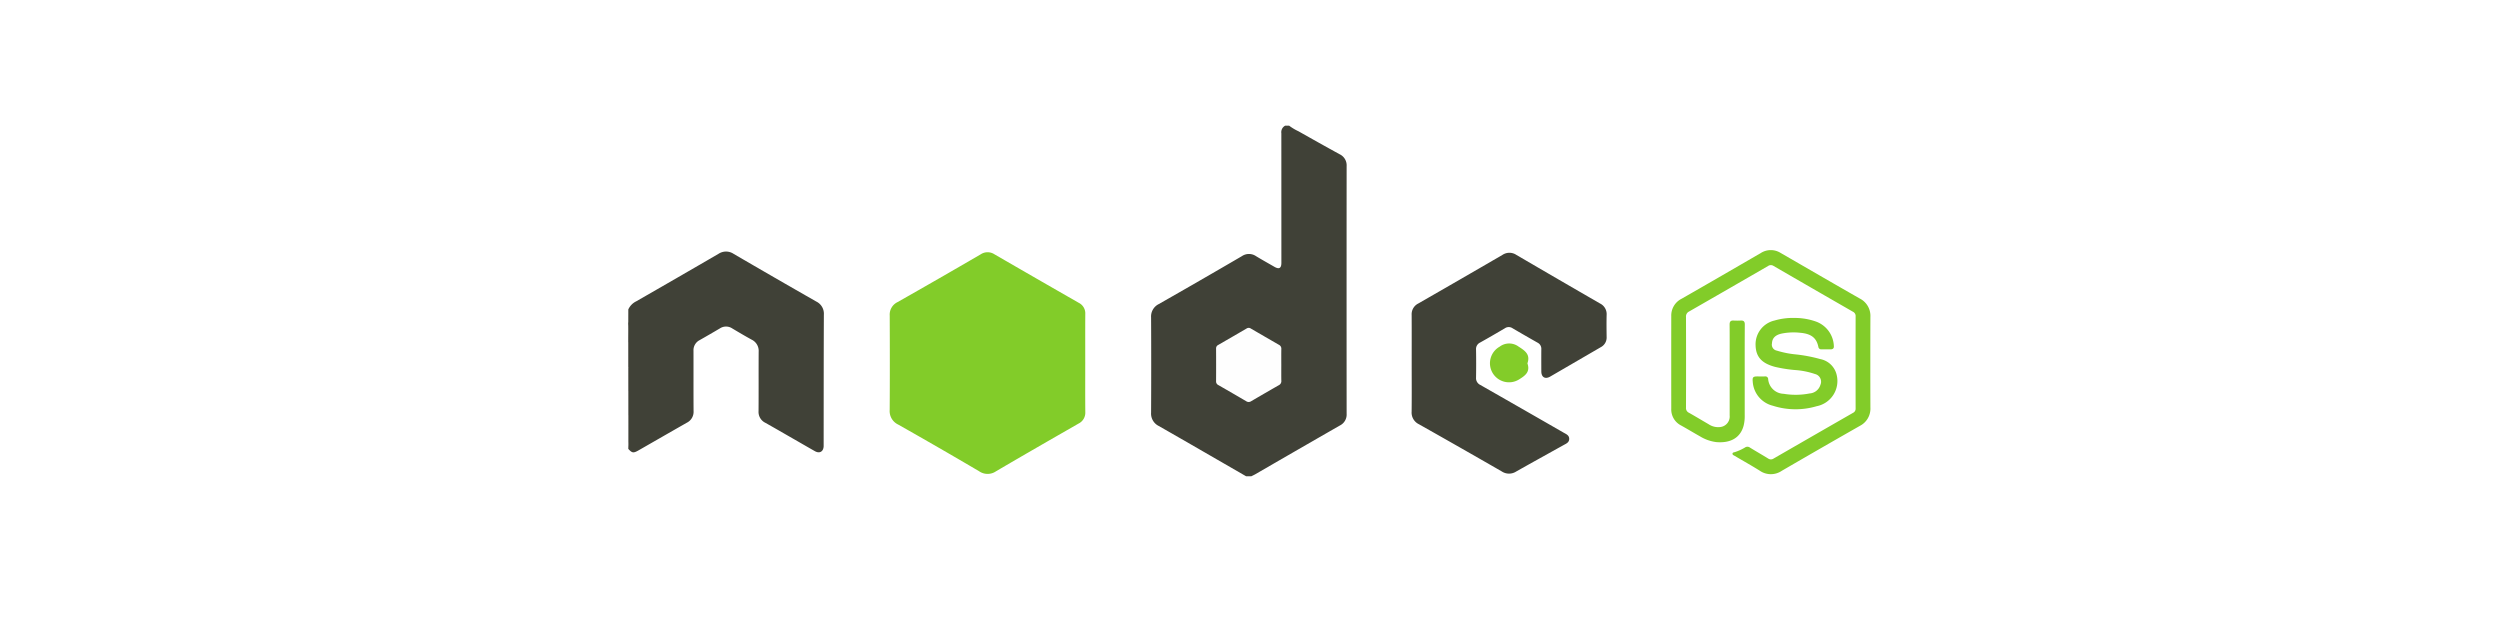 <svg xmlns="http://www.w3.org/2000/svg" xmlns:xlink="http://www.w3.org/1999/xlink" width="378" height="97" viewBox="0 0 378 97"><defs><style>.a{fill:#fff;}.b{fill:#404137;}.c{fill:#6d6e66;}.d{fill:#505147;}.e{fill:#61625a;}.f{fill:#595a51;}.g{fill:#46473e;}.h{fill:#82cc29;}.i{fill:#83cc29;}.j{fill:#fefefe;}.k{filter:url(#a);}</style><filter id="a" x="0" y="0" width="378" height="97" filterUnits="userSpaceOnUse"><feOffset dy="3" input="SourceAlpha"/><feGaussianBlur stdDeviation="3" result="b"/><feFlood flood-opacity="0.161"/><feComposite operator="in" in2="b"/><feComposite in="SourceGraphic"/></filter></defs><g transform="translate(-563 -5034)"><g class="k" transform="matrix(1, 0, 0, 1, 563, 5034)"><rect class="a" width="360" height="79" rx="20" transform="translate(9 6)"/></g><g transform="translate(601.143 650)"><path class="b" d="M764.558,4456.013c-4.4-2.536-8.789-5.084-13.2-7.6a2.089,2.089,0,0,1-1.168-2.027q.037-7.192,0-14.382a2.093,2.093,0,0,1,1.166-2.03q6.3-3.584,12.564-7.245a1.9,1.9,0,0,1,2.121-.007c.925.561,1.87,1.088,2.807,1.627.7.4,1.042.206,1.042-.606q0-9.8-.006-19.6a1.114,1.114,0,0,1,.583-1.144h.591a7.712,7.712,0,0,0,1.412.847c2.069,1.168,4.14,2.334,6.224,3.474a1.85,1.85,0,0,1,1.062,1.781q-.016,18.742,0,37.484a1.843,1.843,0,0,1-1.024,1.752q-6.4,3.67-12.779,7.366c-.2.114-.407.207-.61.309Z" transform="translate(-614.288)"/><path class="b" d="M56.857,4578.729a2.516,2.516,0,0,1,1.2-1.227q6.229-3.571,12.436-7.18a2.067,2.067,0,0,1,2.3.011q6.224,3.628,12.483,7.2a2.049,2.049,0,0,1,1.149,1.986c-.029,6.52-.025,13.04-.032,19.558,0,.116,0,.23,0,.345-.04.808-.614,1.137-1.321.738-1.156-.653-2.3-1.322-3.455-1.982-1.351-.775-2.7-1.557-4.056-2.318a1.832,1.832,0,0,1-1.011-1.763c.023-2.988,0-5.978.017-8.966a1.888,1.888,0,0,0-1.064-1.836c-.993-.542-1.965-1.121-2.939-1.7a1.69,1.69,0,0,0-1.857,0q-1.523.9-3.064,1.774a1.71,1.71,0,0,0-.93,1.61c.008,3.038-.009,6.076.012,9.114a1.842,1.842,0,0,1-1.016,1.762c-2.437,1.386-4.865,2.786-7.3,4.18-.777.445-.975.417-1.553-.221v-.1a2.893,2.893,0,0,0,.047-.967c.009-1.32,0-2.64,0-3.96q0-1.868,0-3.737,0-1.775,0-3.548,0-1.914,0-3.826c-.031-1.026.063-2.054-.051-3.079Z" transform="translate(0 -147.942)"/><path class="c" d="M56.948,4787.364q0,2.259.007,4.518c0,.14.054.3-.1.406v-4.927C56.889,4787.317,56.919,4787.316,56.948,4787.364Z" transform="translate(0 -340.512)"/><path class="d" d="M56.955,4689.695l0,3.843c-.033.043-.065.045-.1,0v-3.843Q56.907,4689.627,56.955,4689.695Z" transform="translate(0 -253.979)"/><path class="e" d="M56.948,4758.262l-.091,0v-3.745q.048-.067.094,0Z" transform="translate(0 -311.41)"/><path class="f" d="M56.951,4727.209h-.094v-3.548h.1Q56.952,4725.436,56.951,4727.209Z" transform="translate(0 -284.103)"/><path class="g" d="M56.955,4666.214h-.1v-3.054c.169.162.093.371.095.558C56.96,4664.548,56.955,4665.381,56.955,4666.214Z" transform="translate(0 -230.498)"/><path class="b" d="M1095.718,4588.366c0-2.463.009-4.926-.005-7.389a1.808,1.808,0,0,1,1-1.717q6.377-3.658,12.733-7.352a1.884,1.884,0,0,1,2.076-.012q6.327,3.7,12.672,7.36a1.785,1.785,0,0,1,1,1.72c-.028,1.116-.016,2.233,0,3.35a1.64,1.64,0,0,1-.882,1.535q-3.826,2.224-7.653,4.448c-.759.439-1.335.1-1.34-.778-.005-1.117-.011-2.233,0-3.35a1.03,1.03,0,0,0-.566-1q-1.906-1.076-3.792-2.185a1.026,1.026,0,0,0-1.149.006c-1.242.733-2.491,1.457-3.749,2.161a1.079,1.079,0,0,0-.614,1.07q.035,2.118,0,4.236a1.13,1.13,0,0,0,.649,1.105q6.3,3.593,12.588,7.209c.4.227.871.408.849.975-.021.534-.48.7-.864.914-2.39,1.333-4.788,2.654-7.168,4a1.989,1.989,0,0,1-2.169-.025q-6.244-3.593-12.519-7.132a1.959,1.959,0,0,1-1.106-1.909C1095.738,4593.194,1095.718,4590.779,1095.718,4588.366Z" transform="translate(-920.414 -149.369)"/><path class="h" d="M1451.16,4586.483q0,3.275,0,6.552a5.946,5.946,0,0,1-.156,1.514c-.515,1.982-2.134,2.7-4.162,2.517a6.168,6.168,0,0,1-2.44-.866c-.959-.536-1.9-1.11-2.859-1.643a2.711,2.711,0,0,1-1.489-2.533q-.009-7,0-13.992a2.834,2.834,0,0,1,1.565-2.64c4-2.284,7.987-4.6,11.977-6.912a2.791,2.791,0,0,1,2.987-.016c3.992,2.3,7.978,4.618,11.981,6.9a2.937,2.937,0,0,1,1.6,2.775q-.021,6.85,0,13.7a2.929,2.929,0,0,1-1.593,2.776q-5.922,3.374-11.814,6.8a2.936,2.936,0,0,1-3.323-.023c-1.235-.776-2.514-1.485-3.769-2.229-.147-.088-.378-.154-.351-.363.023-.182.247-.181.4-.234a7.311,7.311,0,0,0,1.474-.672.641.641,0,0,1,.768.008c.909.558,1.834,1.088,2.743,1.646a.718.718,0,0,0,.821.012q6.01-3.469,12.028-6.922a.684.684,0,0,0,.381-.673q-.012-6.946,0-13.894a.713.713,0,0,0-.4-.71q-6.017-3.457-12.021-6.935a.733.733,0,0,0-.821.02q-5.963,3.45-11.94,6.878a.827.827,0,0,0-.465.826q.02,6.847,0,13.7a.774.774,0,0,0,.445.782c1,.56,1.983,1.159,2.976,1.734a2.586,2.586,0,0,0,1.78.422,1.6,1.6,0,0,0,1.4-1.745q.008-4.459,0-8.918c0-1.608.011-3.219-.007-4.828-.005-.449.161-.632.605-.608a10.025,10.025,0,0,0,1.083,0c.44-.023.613.151.61.6C1451.153,4581.688,1451.16,4584.086,1451.16,4586.483Z" transform="translate(-1225.502 -146.223)"/><path class="h" d="M1554.272,4658a9.554,9.554,0,0,1,3.271.565,4.1,4.1,0,0,1,2.648,3.656c.041.353-.129.524-.478.526-.46,0-.92-.005-1.379,0a.437.437,0,0,1-.486-.387c-.26-1.207-.919-1.955-2.7-2.114a9.129,9.129,0,0,0-2.889.126c-.929.214-1.391.7-1.42,1.456a.917.917,0,0,0,.735,1.113,14.194,14.194,0,0,0,2.839.569,22.626,22.626,0,0,1,3.715.707,3.16,3.16,0,0,1,2.5,2.436,3.88,3.88,0,0,1-3.03,4.691,11.263,11.263,0,0,1-6.647-.076,4,4,0,0,1-3.025-3.665c-.059-.628.051-.759.68-.761.394,0,.788.005,1.182,0a.409.409,0,0,1,.471.393,2.426,2.426,0,0,0,2.354,2.235,11,11,0,0,0,3.917-.055,1.83,1.83,0,0,0,1.632-1.3,1.193,1.193,0,0,0-.824-1.638,11.847,11.847,0,0,0-2.982-.6,21.172,21.172,0,0,1-3.058-.48c-2.019-.541-2.9-1.516-2.941-3.286a3.685,3.685,0,0,1,2.853-3.719A9.847,9.847,0,0,1,1554.272,4658Z" transform="translate(-1321.057 -225.926)"/><path class="i" d="M1205.414,4694.878c.44,1.285-.291,1.829-1.28,2.442a2.88,2.88,0,1,1-2.918-4.965,2.385,2.385,0,0,1,2.852-.015C1205.091,4692.989,1205.877,4693.55,1205.414,4694.878Z" transform="translate(-1012.61 -255.94)"/><path class="h" d="M433.071,4587.663c0,2.462-.014,4.925.008,7.387a1.83,1.83,0,0,1-1.025,1.752c-4.168,2.391-8.336,4.782-12.479,7.215a2.244,2.244,0,0,1-2.552-.01q-6.084-3.581-12.23-7.055a2.256,2.256,0,0,1-1.291-2.208c.034-4.761.025-9.522.006-14.283a2.09,2.09,0,0,1,1.178-2.024q6.313-3.576,12.583-7.23a1.887,1.887,0,0,1,2.076,0q6.365,3.685,12.749,7.337a1.773,1.773,0,0,1,.983,1.678C433.062,4582.705,433.071,4585.184,433.071,4587.663Z" transform="translate(-307.125 -148.756)"/><path class="j" d="M846.24,4676.787c0,.788-.01,1.576.005,2.363a.676.676,0,0,1-.367.682q-2.113,1.207-4.211,2.438a.657.657,0,0,1-.733-.011q-2.1-1.23-4.21-2.439a.605.605,0,0,1-.345-.589q.014-2.462,0-4.924a.576.576,0,0,1,.323-.554q2.151-1.238,4.295-2.489a.573.573,0,0,1,.641.008q2.124,1.237,4.253,2.463a.646.646,0,0,1,.354.641C846.23,4675.179,846.24,4675.983,846.24,4676.787Z" transform="translate(-690.651 -237.596)"/></g></g></svg>